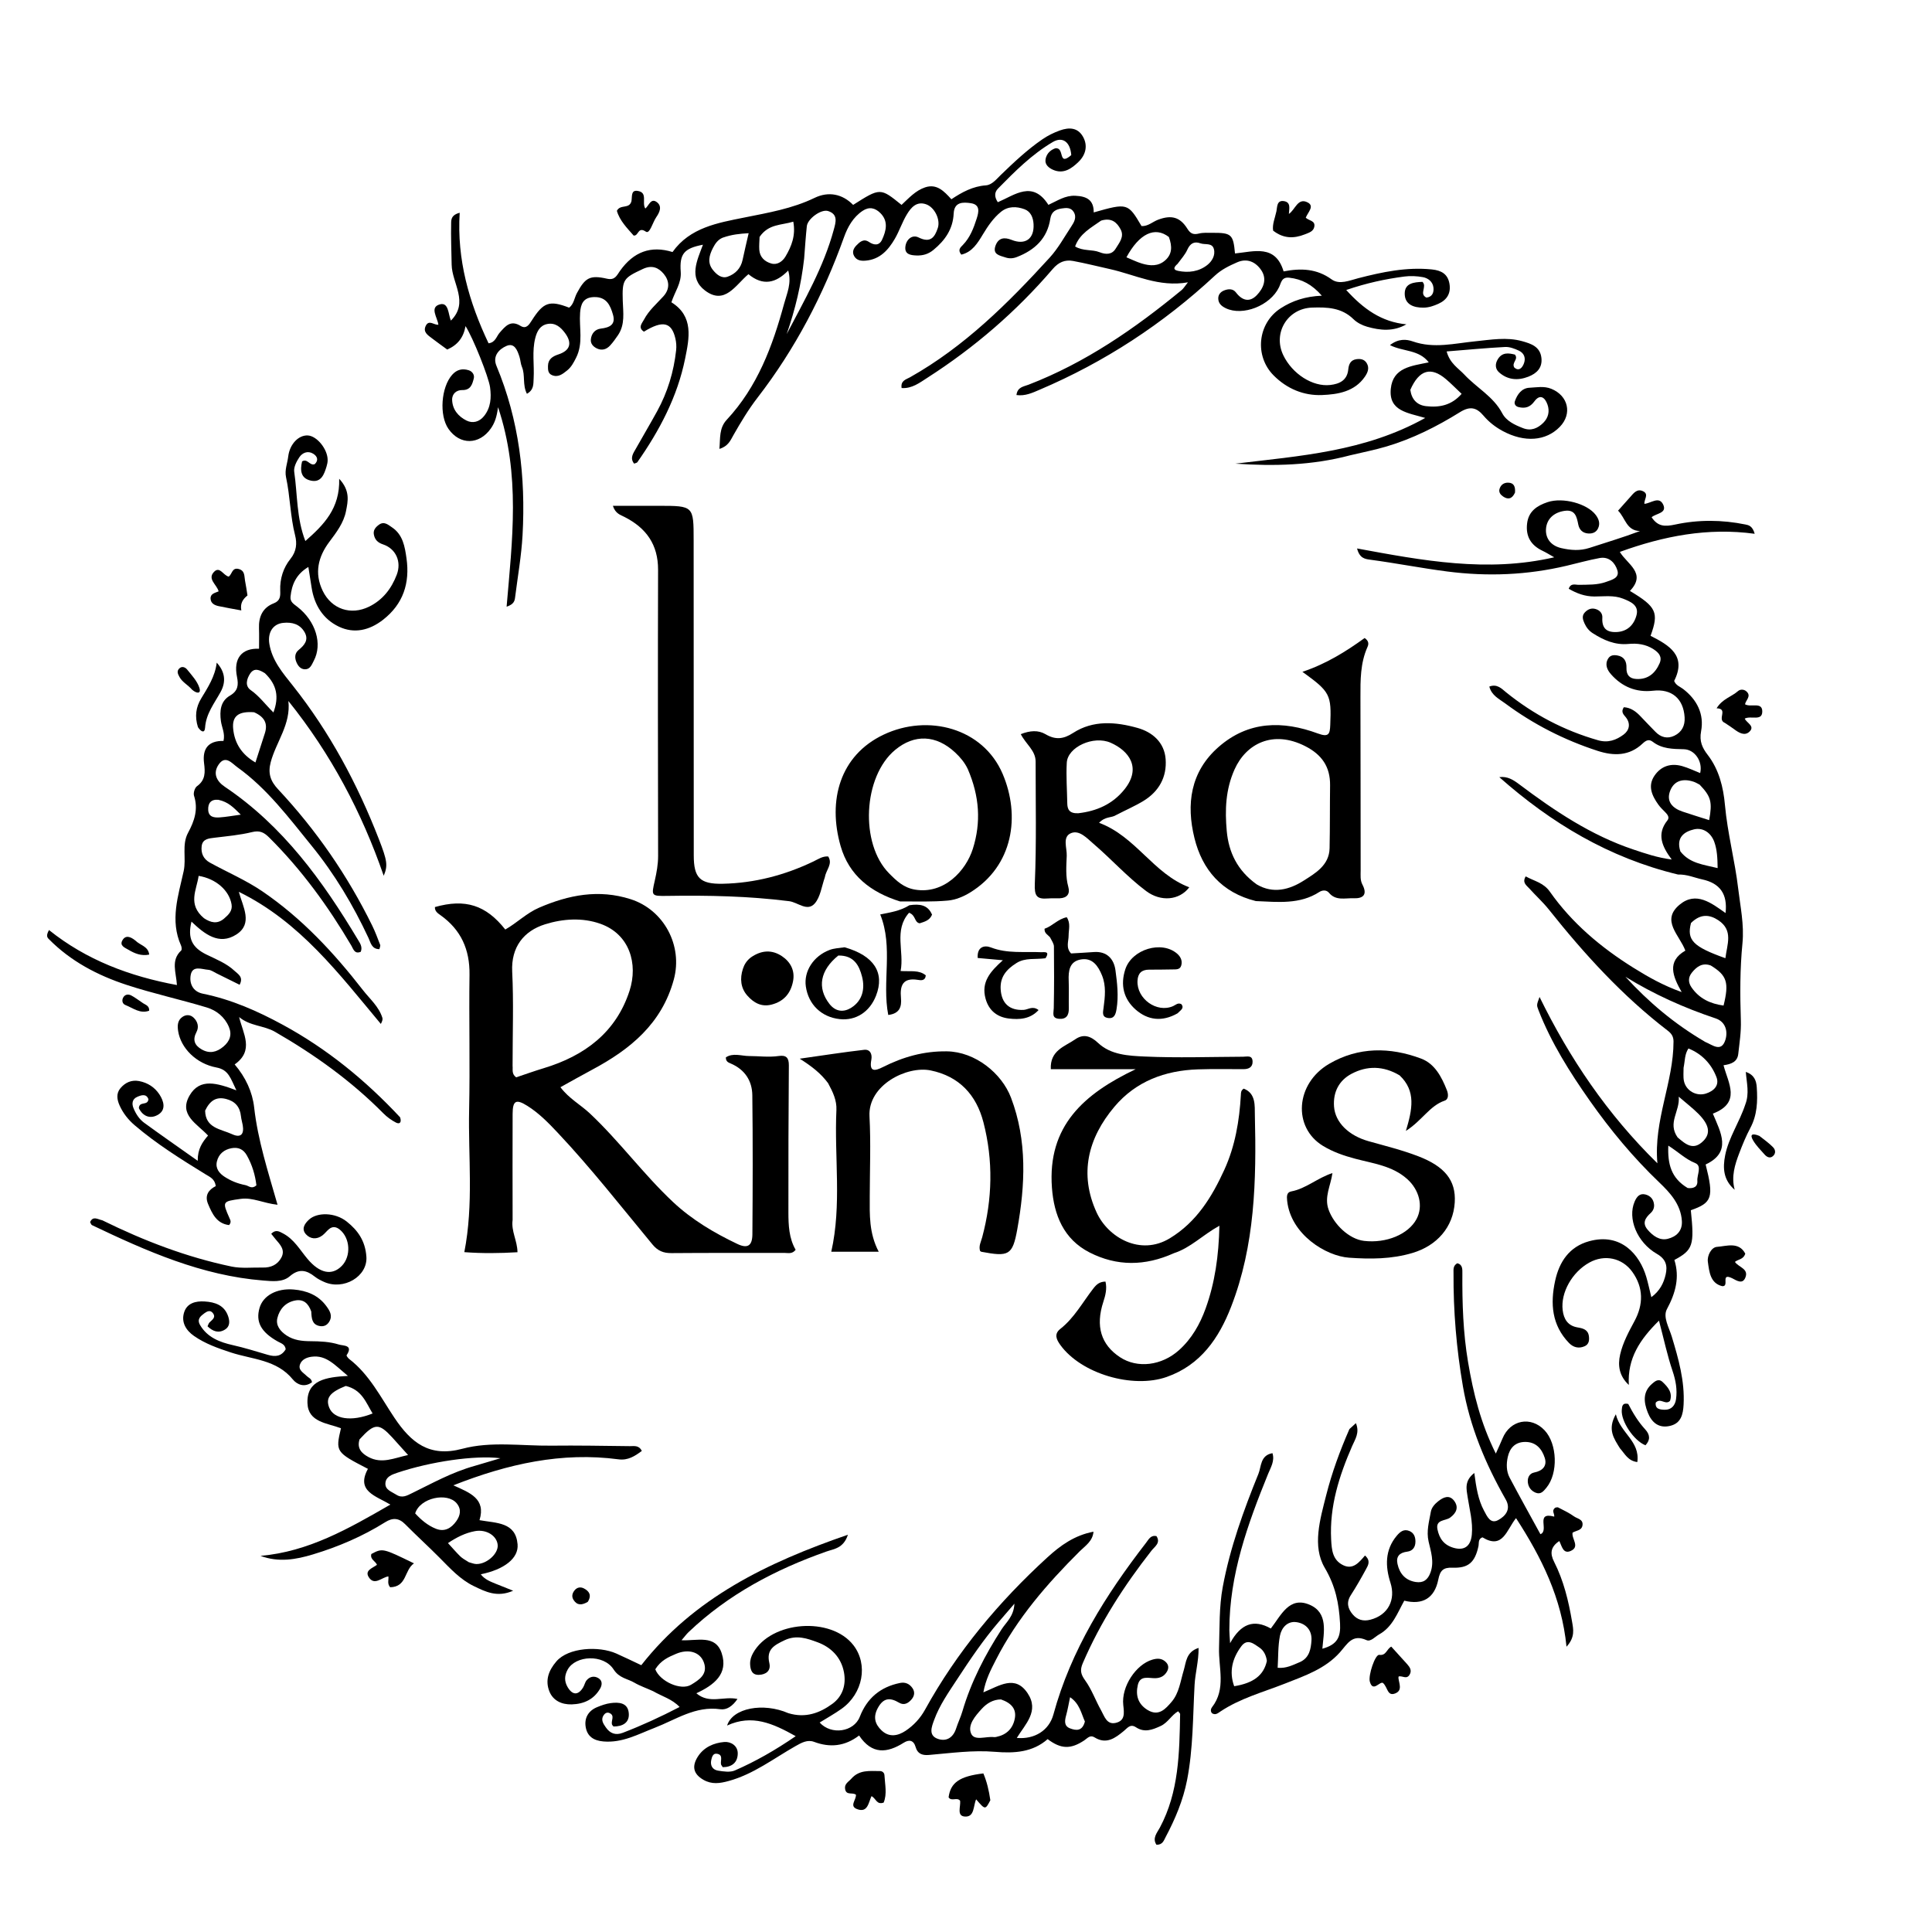 <svg version="1.1" id="Layer_1" xmlns="http://www.w3.org/2000/svg" xmlns:xlink="http://www.w3.org/1999/xlink" x="0px" y="0px"
	 width="100%" viewBox="0 0 736 736" enable-background="new 0 0 736 736" xml:space="preserve">
<path fill="#000000" opacity="1" stroke="none" 
	d="
M408.103,59.083 
	C407.715,54.053 404.784,51.913 401.062,54.103 
	C393.111,58.783 386.613,65.295 380.196,71.835 
	C378.764,73.295 378.806,75.073 380.118,77.035 
	C386.634,74.258 393.37,68.582 399.393,78.043 
	C402.813,76.489 405.748,74.399 409.669,74.578 
	C414.058,74.778 416.7,76.218 416.653,80.922 
	C429.511,77.275 429.695,77.329 434.871,86.124 
	C437.342,86.268 439.111,84.459 441.253,83.67 
	C446.232,81.834 449.535,82.638 452.336,87.142 
	C453.559,89.109 454.705,89.468 456.784,88.959 
	C458.37,88.571 460.094,88.699 461.757,88.691 
	C469.131,88.653 469.815,89.257 470.475,96.558 
	C477.699,95.834 485.873,92.974 488.991,103.392 
	C495.632,102.106 501.618,102.332 507.27,106.422 
	C510.254,108.581 514.086,106.844 517.428,105.985 
	C526.627,103.619 535.822,101.665 545.449,102.64 
	C549.108,103.01 551.522,104.396 552.165,108.03 
	C552.79,111.567 551.356,114.189 548.014,115.704 
	C546.179,116.535 544.335,117.184 542.268,117.201 
	C538.513,117.23 535.186,116.004 535.131,111.954 
	C535.075,107.777 538.726,107.519 541.887,107.374 
	C543.76,109.207 540.511,111.898 543.372,113.365 
	C545.677,113.147 546.294,111.375 546.071,109.504 
	C545.81,107.309 544.045,105.937 542.023,105.573 
	C539.758,105.166 537.347,105.044 535.07,105.338 
	C527.762,106.282 520.577,107.831 512.848,110.476 
	C519.404,117.686 526.26,122.652 535.762,123.556 
	C530.798,126.401 525.778,125.885 520.815,124.468 
	C518.946,123.935 516.983,122.942 515.614,121.598 
	C511.092,117.157 505.55,116.979 499.808,117.178 
	C490.463,117.501 484.801,126.892 488.885,135.347 
	C492.319,142.456 500.048,147.414 506.729,146.664 
	C510.295,146.264 513.211,144.894 513.622,140.76 
	C513.822,138.753 514.496,137.165 516.717,136.838 
	C518.276,136.608 519.76,136.852 520.657,138.346 
	C521.777,140.209 521.011,141.963 519.97,143.484 
	C516.033,149.238 509.629,150.25 503.618,150.493 
	C496.687,150.773 490.276,148.13 485.181,143.006 
	C477.814,135.597 479.075,123.168 487.815,117.483 
	C492.332,114.546 497.315,112.912 503.556,112.642 
	C499.8,108.348 495.953,106.331 491.149,105.792 
	C488.198,105.461 488.079,107.709 487.262,109.41 
	C483.868,116.468 473.425,120.527 466.972,117.422 
	C465.289,116.612 464.145,115.563 464.099,113.751 
	C464.064,112.357 464.854,111.259 466.249,110.68 
	C467.953,109.973 469.718,109.935 470.835,111.407 
	C473.24,114.576 476.072,115.267 478.797,112.429 
	C481.267,109.856 482.805,106.392 480.49,102.944 
	C478.376,99.794 475.126,98.267 471.359,99.903 
	C468.334,101.216 465.34,102.653 462.832,104.987 
	C443.068,123.378 420.796,137.955 395.941,148.516 
	C393.312,149.633 390.557,150.955 387.222,150.495 
	C387.593,147.423 389.919,147.29 391.848,146.545 
	C413.534,138.177 432.354,125.154 450.154,110.497 
	C450.878,109.9 451.369,109.02 452.543,107.555 
	C441.466,109.512 432.437,104.65 422.878,102.523 
	C418.195,101.48 413.539,100.298 408.826,99.42 
	C405.705,98.838 403.276,99.864 401.012,102.507 
	C387.172,118.662 371.187,132.433 353.29,143.907 
	C350.439,145.735 347.415,148.118 343.47,147.824 
	C343.018,144.965 345.26,144.521 346.655,143.736 
	C367.407,132.049 384.004,115.54 399.866,98.156 
	C403.149,94.558 405.45,90.291 408.108,86.273 
	C409.168,84.671 410.309,82.776 409.001,80.7 
	C407.914,78.973 406.124,79.169 404.495,79.411 
	C402.255,79.743 400.535,80.572 400.116,83.328 
	C398.977,90.821 394.222,95.265 387.369,97.919 
	C385.821,98.518 384.438,98.542 383.026,98.067 
	C380.902,97.351 377.992,97.004 379.255,93.561 
	C380.354,90.567 382.611,90.278 385.362,91.38 
	C390.609,93.483 394.05,90.969 393.735,85.361 
	C393.593,82.844 392.627,80.563 390.291,79.707 
	C387.278,78.602 384.048,78.466 381.294,80.719 
	C378.418,83.072 376.371,86.078 374.458,89.246 
	C372.451,92.569 370.397,96.026 366.214,97.006 
	C364.708,95.181 365.919,94.23 366.804,93.318 
	C369.565,90.475 370.91,86.898 372.078,83.247 
	C372.871,80.767 373.497,77.953 369.846,77.406 
	C366.879,76.96 363.518,76.862 363.306,81.348 
	C363.026,87.267 360.016,91.577 355.584,95.216 
	C353.632,96.82 351.572,97.403 349.14,97.323 
	C346.755,97.244 344.5,96.842 344.923,93.821 
	C345.299,91.131 347.55,89.275 349.927,90.456 
	C354.421,92.689 356.067,90.456 357.258,86.868 
	C358.328,83.647 356.035,78.94 352.778,77.816 
	C349.172,76.571 347.076,79.057 345.525,81.595 
	C343.711,84.564 342.631,87.975 340.878,90.988 
	C338.395,95.255 335.185,98.829 329.799,99.291 
	C328.121,99.435 326.409,99.298 325.407,97.581 
	C324.478,95.991 325.208,94.562 326.244,93.497 
	C327.489,92.217 328.967,90.783 331.015,92.16 
	C333.018,93.508 334.965,93.622 336.037,91.291 
	C337.599,87.891 338.501,84.263 335.365,81.154 
	C333.421,79.227 331.165,78.612 328.61,80.325 
	C324.949,82.779 322.916,86.486 321.527,90.362 
	C313.629,112.413 302.929,132.923 288.591,151.483 
	C285.119,155.978 282.221,160.821 279.415,165.74 
	C278.304,167.689 277.459,169.986 274.061,171.005 
	C274.424,166.848 273.908,163.073 276.867,159.896 
	C288.553,147.347 294.32,131.857 298.709,115.704 
	C299.781,111.758 301.658,107.886 300.269,103.06 
	C295.633,107.834 290.667,109.067 285.123,104.451 
	C280.24,108.51 276.134,116.409 268.57,110.665 
	C262.225,105.848 265.565,99.207 267.79,93.225 
	C260.649,94.608 258.812,96.624 259.326,103.546 
	C259.647,107.866 257.08,111.085 255.774,115.159 
	C264.378,120.5 262.56,128.864 261.007,136.574 
	C258.081,151.106 251.247,164.028 242.78,176.103 
	C242.624,176.324 242.207,176.362 241.579,176.625 
	C239.865,174.508 241.232,172.7 242.226,170.933 
	C244.914,166.151 247.72,161.435 250.358,156.626 
	C254.326,149.393 256.672,141.621 257.575,133.432 
	C257.736,131.972 257.631,130.413 257.3,128.98 
	C255.844,122.679 252.461,121.945 245.309,126.348 
	C242.898,124.798 244.581,123.182 245.351,121.715 
	C247.159,118.272 250.123,115.743 252.69,112.921 
	C255.349,109.996 254.953,106.865 252.847,104.333 
	C250.988,102.097 248.496,100.784 244.925,102.453 
	C237.499,105.923 236.989,106.458 237.242,114.563 
	C237.381,118.997 238.183,123.624 235.428,127.681 
	C234.501,129.046 233.536,130.407 232.422,131.618 
	C231.076,133.081 229.343,133.656 227.439,132.763 
	C226.008,132.093 224.911,130.939 225.087,129.268 
	C225.319,127.065 226.673,125.447 228.868,125.184 
	C232.143,124.792 234.615,123.759 233.534,119.929 
	C232.52,116.337 231.048,112.996 226.211,113.175 
	C222.16,113.326 221.235,115.867 220.992,119.125 
	C220.563,124.859 222.29,130.732 219.44,136.339 
	C218.511,138.168 217.621,139.87 216.047,141.125 
	C214.355,142.475 212.593,143.946 210.195,142.869 
	C208.727,142.21 208.736,140.774 208.756,139.424 
	C208.794,136.781 210.555,135.728 212.767,135.001 
	C217.185,133.548 218.073,130.693 215.259,126.887 
	C213.617,124.666 211.586,122.863 208.558,123.418 
	C205.708,123.94 204.575,126.218 203.923,128.74 
	C202.608,133.827 203.594,139.02 203.29,144.156 
	C203.167,146.238 203.472,148.476 200.731,150.018 
	C198.967,146.59 200.161,142.914 198.829,139.774 
	C198.319,138.573 198.296,137.173 197.893,135.915 
	C197.111,133.477 195.994,130.46 192.933,131.788 
	C190.146,132.996 187.549,135.601 189.127,139.376 
	C197.767,160.052 200.286,181.693 199.07,203.839 
	C198.635,211.764 197.224,219.637 196.233,227.531 
	C196.067,228.851 195.829,230.192 192.995,231.116 
	C195.132,205.868 198.368,180.914 189.733,155.119 
	C189.233,158.978 188.411,161.211 186.971,163.255 
	C182.564,169.509 175.217,169.626 170.859,163.407 
	C167.246,158.25 168.038,147.515 172.251,142.778 
	C174.048,140.757 176.14,140.296 178.548,141.043 
	C179.975,141.486 180.836,142.843 180.49,144.171 
	C179.921,146.351 179.353,148.656 176.079,148.598 
	C173.949,148.561 172.157,149.971 172.243,152.38 
	C172.375,156.059 174.63,158.668 177.696,160.201 
	C180.083,161.394 182.625,160.737 184.412,158.488 
	C186.993,155.241 187.215,151.457 186.695,147.56 
	C186.17,143.623 180.205,128.698 177.345,124.228 
	C176.604,128.493 174.42,131.385 170.375,133.163 
	C168.537,131.815 166.527,130.393 164.577,128.894 
	C163.006,127.687 160.992,126.498 162.222,124.066 
	C163.431,121.676 165.401,123.911 167.005,123.703 
	C166.64,120.9 163.544,117.046 167.581,115.95 
	C170.955,115.034 170.732,119.709 171.761,122.131 
	C178.78,115.181 172.177,107.916 172.058,100.836 
	C171.969,95.525 171.742,90.202 171.867,84.883 
	C171.9,83.458 172.058,81.838 175.121,81.047 
	C174.004,98.841 178.681,115.125 186.12,130.78 
	C188.756,130.46 189.116,128.13 190.36,126.726 
	C192.512,124.298 194.47,121.771 198.292,124.144 
	C200.445,125.481 201.53,123.743 202.578,122.095 
	C207.034,115.089 209.32,114.315 216.819,117.206 
	C218.636,115.843 218.779,113.503 219.774,111.658 
	C222.921,105.817 224.689,104.688 231.22,106.168 
	C234.276,106.859 234.931,104.964 236.163,103.227 
	C241.377,95.873 247.967,93.46 256.198,96.011 
	C262.834,86.682 273.344,84.921 283.608,82.858 
	C292.708,81.03 301.826,79.482 310.308,75.384 
	C315.703,72.778 320.983,73.94 325.006,78.056 
	C335.349,71.493 335.349,71.493 343.446,78.055 
	C346.171,75.525 348.756,72.594 352.439,71.37 
	C356.875,69.896 359.619,72.816 362.432,75.908 
	C366.477,73.214 370.591,70.967 375.571,70.611 
	C377.897,70.445 379.529,68.314 381.206,66.695 
	C386.238,61.837 391.31,57.033 397.11,53.061 
	C399.194,51.634 401.385,50.553 403.759,49.697 
	C407.301,48.419 410.562,48.593 412.533,52.014 
	C414.492,55.414 413.642,58.951 410.909,61.62 
	C408.262,64.207 405.143,66.469 401.114,64.666 
	C399.658,64.015 398.037,62.791 398.281,60.887 
	C398.644,58.058 400.831,56.882 402.071,56.486 
	C405.737,56.079 402.881,63.579 408.103,59.083 
M306.342,98.477 
	C305.24,108.325 302.944,117.899 299.688,127.284 
	C306.465,114.33 313.805,101.672 317.643,87.45 
	C318.381,84.716 319.367,81.652 315.478,80.401 
	C312.85,79.556 307.663,83.323 307.361,86.173 
	C306.959,89.966 306.701,93.774 306.342,98.477 
M275.274,90.56 
	C273.462,91.315 272.428,92.842 271.59,94.477 
	C270.164,97.26 269.379,100.132 271.623,102.889 
	C273.039,104.629 274.914,106.202 277.185,105.409 
	C280.092,104.394 282.206,102.261 282.891,99.011 
	C283.593,95.679 284.396,92.369 285.203,88.837 
	C281.794,89.044 278.842,89.304 275.274,90.56 
M419.478,84.035 
	C415.669,86.754 411.335,88.965 409.566,93.893 
	C412.633,95.744 415.993,94.93 418.879,96.077 
	C421.288,97.034 423.616,97.049 425.035,94.693 
	C426.344,92.517 428.406,90.212 426.912,87.397 
	C425.538,84.81 423.543,82.821 419.478,84.035 
M289.364,90.255 
	C289.317,91.894 289.138,93.543 289.254,95.171 
	C289.458,98.013 291.383,99.703 293.858,100.394 
	C296.203,101.048 298.189,99.503 299.265,97.671 
	C301.509,93.848 303.194,89.752 302.205,84.443 
	C297.668,85.849 292.788,85.233 289.364,90.255 
M445.29,90.289 
	C439.958,86.148 434.009,88.984 429.118,98.018 
	C431.07,98.821 432.972,99.782 434.981,100.388 
	C438.105,101.33 441.264,101.534 443.933,99.136 
	C446.491,96.837 446.64,93.971 445.29,90.289 
M448.581,100.536 
	C447.419,101.534 446.526,102.729 448.802,103.193 
	C452.766,104.002 456.707,103.48 459.918,100.955 
	C461.689,99.563 463.094,97.272 462.425,94.839 
	C461.749,92.38 459.074,93.333 457.322,92.698 
	C454.854,91.803 453.358,92.792 452.287,95.177 
	C451.494,96.941 450.13,98.449 448.581,100.536 
z"/>
<path fill="#000000" opacity="1" stroke="none" 
	d="
M639.239,333.15 
	C612.915,326.808 590.893,313.515 571.158,296.057 
	C574.291,295.641 576.558,297.133 578.742,298.776 
	C592.213,308.902 606.142,318.244 622.297,323.641 
	C626.826,325.154 631.364,326.731 636.845,327.438 
	C633.197,322.549 630.99,317.786 635.203,312.529 
	C636.091,311.42 635.292,310.351 634.422,309.459 
	C633.493,308.506 632.502,307.584 631.737,306.507 
	C629.329,303.112 627.604,299.433 630.277,295.501 
	C632.785,291.812 636.542,290.635 640.826,291.848 
	C643.169,292.512 645.392,293.602 647.685,294.505 
	C648.739,290.147 645.67,285.516 641.459,285.421 
	C637.251,285.325 633.16,285.316 629.612,282.583 
	C628.164,281.468 627.046,282.035 625.74,283.267 
	C620.718,288.004 614.86,288.067 608.634,286.047 
	C595.891,281.912 584.112,275.908 573.363,267.931 
	C571.102,266.254 568.242,264.958 567.362,261.553 
	C570.339,260.385 572.132,262.426 573.716,263.708 
	C584.189,272.178 595.809,278.288 608.775,282.001 
	C612.64,283.108 615.759,281.893 618.521,279.84 
	C620.621,278.279 621.35,275.749 619.345,273.229 
	C618.558,272.24 617.362,271.273 618.601,269.417 
	C621.239,269.566 623.255,271.041 625.073,272.999 
	C626.885,274.953 628.768,276.841 630.618,278.76 
	C632.703,280.922 635.214,281.567 637.894,280.254 
	C640.688,278.884 641.952,276.45 641.761,273.282 
	C641.329,266.112 636.803,262.323 629.725,263.134 
	C623.301,263.869 617.91,261.635 613.704,256.849 
	C612.327,255.283 611.242,253.174 612.62,250.903 
	C613.435,249.559 614.734,249.454 616.141,249.696 
	C618.816,250.156 619.677,252.036 619.606,254.406 
	C619.524,257.103 620.761,258.519 623.356,258.661 
	C627.774,258.901 630.566,256.511 632.23,252.684 
	C633.309,250.205 631.924,248.627 629.913,247.323 
	C626.959,245.408 623.704,244.995 620.331,245.314 
	C615.229,245.797 610.909,243.864 606.768,241.224 
	C605.307,240.293 604.311,239.024 603.611,237.463 
	C602.968,236.029 602.508,234.608 603.758,233.287 
	C604.854,232.129 606.202,231.528 607.818,231.996 
	C609.438,232.466 610.508,233.663 610.415,235.274 
	C610.194,239.097 611.804,240.893 615.637,240.788 
	C619.973,240.669 622.519,237.973 623.453,234.28 
	C624.401,230.527 621.1,229.162 618.271,228.047 
	C614.76,226.663 611.02,227.247 607.387,227.236 
	C603.763,227.225 600.654,226.06 597.611,224.291 
	C598.395,221.989 600.165,222.823 601.474,222.793 
	C604.972,222.714 608.493,222.9 611.85,221.675 
	C613.995,220.892 617.053,220.212 616.143,217.259 
	C615.271,214.425 612.981,211.922 609.387,212.584 
	C605.154,213.363 600.995,214.538 596.801,215.527 
	C581.794,219.068 566.794,219.697 551.378,217.717 
	C541.497,216.448 531.75,214.518 521.896,213.209 
	C519.92,212.946 517.936,212.636 516.973,208.937 
	C541.995,213.552 566.545,218.196 592.087,212.303 
	C590.313,211.31 589.034,210.495 587.673,209.85 
	C583.239,207.751 581.165,204.385 581.75,199.425 
	C582.306,194.719 585.582,192.623 589.545,191.294 
	C595.422,189.323 604.69,191.887 607.901,196.169 
	C609.093,197.759 609.659,199.433 608.788,201.279 
	C608.076,202.789 606.693,203.341 605.051,203.234 
	C602.911,203.094 601.651,201.81 601.257,199.857 
	C600.664,196.927 600.116,194.065 596.128,194.6 
	C591.978,195.157 589.119,197.709 588.939,201.714 
	C588.784,205.166 590.876,207.904 594.753,208.796 
	C598.397,209.634 601.916,209.903 605.556,208.711 
	C611.846,206.651 618.197,204.78 624.753,202.306 
	C619.523,202.149 619.214,197.309 616.405,194.534 
	C617.94,192.812 619.451,191.115 620.963,189.42 
	C622.294,187.927 623.6,186.023 625.936,187.141 
	C628.302,188.274 626.235,190.325 626.445,191.942 
	C628.968,191.719 632.038,188.872 633.607,192.255 
	C635.135,195.55 630.881,195.545 629.184,197.046 
	C631.575,200.631 634.202,200.679 638.212,199.816 
	C647.002,197.925 656.047,197.99 664.947,199.811 
	C666.096,200.046 667.607,200.308 668.453,203.346 
	C650.548,200.912 633.778,204.202 617.082,210.249 
	C619.77,214.867 627.45,218.344 620.92,225.116 
	C631.02,231.158 632.038,233.334 628.786,242.216 
	C635.829,245.788 642.663,249.749 637.772,259.41 
	C638.464,261.146 640.035,261.586 641.178,262.464 
	C646.521,266.567 649.26,272.083 648.035,278.577 
	C647.307,282.435 648.51,284.916 650.552,287.57 
	C654.879,293.193 656.516,299.908 657.122,306.652 
	C658.092,317.43 660.924,327.892 662.167,338.493 
	C662.96,345.262 664.495,352.202 663.793,359.356 
	C662.838,369.076 662.852,378.94 663.183,388.717 
	C663.332,393.102 662.663,397.266 662.192,401.514 
	C661.857,404.541 659.492,405.4 656.582,405.807 
	C658.349,412.64 663.434,420.052 652.514,424.238 
	C655.49,431.367 659.877,438.874 649.768,443.613 
	C652.948,456.155 652.254,458.21 644.123,461.037 
	C645.518,474.387 644.954,476.181 637.86,479.987 
	C639.93,486.575 638.336,492.562 635.024,498.702 
	C633.398,501.717 635.825,505.722 636.871,509.189 
	C639.42,517.638 641.847,526.085 641.369,535.085 
	C641.168,538.879 640.382,542.192 636.251,543.183 
	C631.96,544.213 629.236,541.968 627.72,538.108 
	C626.168,534.16 625.753,530.24 629.368,527.145 
	C630.339,526.315 631.776,524.979 633.345,526.454 
	C635.461,528.444 637.25,530.591 636.193,533.669 
	C634.442,535.392 632.587,532.351 630.763,534.32 
	C630.406,536.841 632.514,537.015 634.192,537.052 
	C636.752,537.108 638.165,535.349 638.492,533.007 
	C639.004,529.343 638.378,525.856 637.162,522.266 
	C635.164,516.364 633.87,510.223 631.995,503.101 
	C624.719,510.269 619.932,517.458 620.505,527.607 
	C616.868,524.212 616.22,520.242 617.205,515.974 
	C618.257,511.414 620.477,507.345 622.695,503.217 
	C626.05,496.972 626.169,490.514 621.794,484.465 
	C617.98,479.193 611.248,477.764 605.458,480.979 
	C598.894,484.624 594.509,492.413 595.3,499.076 
	C595.711,502.534 597.265,505.053 600.98,505.685 
	C603.018,506.032 604.953,506.473 605.297,509.025 
	C605.515,510.641 605.276,512.138 603.674,512.849 
	C601.47,513.827 599.38,513.332 597.721,511.617 
	C591.147,504.819 590.546,496.619 592.427,487.948 
	C594.014,480.635 597.865,474.923 605.368,472.851 
	C617.588,469.478 624.682,478.01 627.171,486.488 
	C627.861,488.84 628.364,491.247 629.086,494.165 
	C632.378,491.71 633.804,488.75 634.536,485.536 
	C635.277,482.287 634.738,479.706 631.214,477.675 
	C623.548,473.259 619.981,464.14 622.701,457.786 
	C623.502,455.915 624.623,454.495 626.801,455.034 
	C628.689,455.501 629.941,456.849 630.12,458.93 
	C630.228,460.187 629.698,461.31 628.848,462.081 
	C626.771,463.965 625.505,465.927 627.675,468.472 
	C629.667,470.807 632.258,472.695 635.328,471.937 
	C638.52,471.149 640.968,469.017 640.715,465.113 
	C640.302,458.758 636.166,454.332 632.056,450.401 
	C622.165,440.942 613.49,430.484 605.667,419.363 
	C598.036,408.515 590.935,397.271 586.084,384.804 
	C585.333,382.873 585.367,382.859 586.487,379.794 
	C597.929,403.122 612.223,424.383 631.391,443.159 
	C629.901,426.775 637.53,412.33 637.531,396.768 
	C637.531,394.815 636.709,393.691 635.32,392.625 
	C618.047,379.378 603.525,363.438 590.028,346.476 
	C587.755,343.62 584.996,341.156 582.556,338.427 
	C581.532,337.282 579.783,336.262 581.221,333.863 
	C584.392,335.628 588.009,336.256 590.398,339.652 
	C598.842,351.654 609.843,360.913 622.227,368.651 
	C627.855,372.167 633.588,375.426 640.639,377.938 
	C637.248,371.96 634.88,366.26 642.038,362.142 
	C639.852,356.216 632.587,350.688 639.852,344.637 
	C646.123,339.414 651.975,344.017 657.351,347.829 
	C658.181,340.578 655.234,336.468 648.419,334.997 
	C645.504,334.367 642.733,333.061 639.239,333.15 
M649.621,396.931 
	C652.353,398.033 655.718,401.046 657.283,396.172 
	C658.282,393.062 657.48,389.265 653.583,387.963 
	C641.544,383.94 630.05,378.786 619.2,372.093 
	C627.992,381.693 637.77,390.012 649.621,396.931 
M647.474,298.91 
	C646.733,298.542 646.023,298.083 645.247,297.821 
	C641.243,296.466 637.71,297.297 636.205,301.374 
	C634.721,305.394 637.187,307.901 640.926,309.164 
	C644.288,310.3 647.683,311.336 651.108,312.43 
	C652.359,305.557 651.851,303.46 647.474,298.91 
M644.185,351.627 
	C642.519,358.121 644.936,360.631 657.297,365.03 
	C657.887,359.859 660.444,354.455 654.625,350.587 
	C651.303,348.379 647.846,347.996 644.185,351.627 
M651.715,367.801 
	C648.495,366.636 646.323,368.262 644.474,370.591 
	C643.064,372.367 643.133,374.316 644.363,376.112 
	C647.323,380.433 651.568,382.388 656.594,383.068 
	C658.755,374.326 657.927,371.593 651.715,367.801 
M639.088,433.291 
	C642.071,435.834 645.047,438.513 648.896,434.636 
	C651.705,431.806 651.209,428.556 647.066,424.366 
	C644.926,422.2 642.476,420.342 639.517,417.783 
	C640.037,423.392 635.149,427.671 639.088,433.291 
M641.36,406.784 
	C641.385,408.437 641.172,410.136 641.483,411.733 
	C642.209,415.46 646.187,417.783 649.902,416.588 
	C652.855,415.639 655.128,413.51 653.866,410.273 
	C651.921,405.281 648.391,401.513 643.219,399.413 
	C641.734,401.676 641.945,403.911 641.36,406.784 
M640.148,324.347 
	C643.698,328.926 648.91,329.361 654.338,330.703 
	C654.287,326.805 654.123,323.68 653.07,320.742 
	C651.805,317.212 648.721,315.159 645.361,315.944 
	C641.93,316.747 638.349,318.795 640.148,324.347 
M642.92,452.579 
	C645.025,452.827 646.792,452.234 646.61,449.837 
	C646.435,447.521 648.495,444.158 645.776,443.068 
	C642.092,441.593 639.375,438.847 635.546,436.427 
	C635.259,443.392 636.582,448.783 642.92,452.579 
z"/>
<path fill="#000000" opacity="1" stroke="none" 
	d="
M195.28,464.746 
	C194.69,469.092 197.068,472.571 197.14,477.042 
	C190.281,477.439 183.776,477.528 176.885,477.009 
	C180.484,458.628 178.329,440.668 178.715,422.785 
	C179.086,405.637 178.625,388.472 178.861,371.319 
	C178.993,361.736 175.632,354.203 167.805,348.643 
	C166.788,347.92 165.577,347.127 165.685,345.545 
	C177.227,342.278 185.104,344.758 192.489,354.103 
	C196.92,351.593 200.595,347.844 205.364,345.787 
	C216.655,340.914 228.097,338.664 240.245,342.549 
	C252.954,346.614 260.182,360.261 256.697,373.119 
	C252.133,389.956 240.093,399.757 225.611,407.495 
	C221.686,409.592 217.815,411.79 213.502,414.171 
	C216.719,418.481 221.171,420.837 224.705,424.158 
	C235.989,434.763 245.134,447.361 256.414,457.932 
	C263.602,464.667 272.048,469.677 280.91,473.893 
	C284.795,475.742 286.593,474.59 286.626,470.189 
	C286.756,452.535 286.812,434.879 286.598,417.226 
	C286.531,411.699 283.713,407.433 278.4,405.155 
	C277.506,404.772 276.492,404.451 276.518,402.809 
	C279.218,400.988 282.478,402.286 285.296,402.296 
	C289.08,402.309 292.88,402.829 296.691,402.282 
	C299.439,401.887 300.541,402.874 300.516,405.852 
	C300.357,424.505 300.333,443.16 300.346,461.814 
	C300.349,466.774 300.564,471.745 303.1,476.104 
	C301.797,477.84 300.18,477.291 298.781,477.295 
	C284.457,477.336 270.132,477.252 255.808,477.374 
	C252.723,477.4 250.593,476.536 248.555,474.076 
	C236.68,459.736 225.209,445.05 212.427,431.477 
	C208.88,427.71 205.281,424.019 200.86,421.256 
	C196.599,418.592 195.309,419.24 195.285,424.303 
	C195.219,437.628 195.271,450.953 195.28,464.746 
M195.269,406.036 
	C195.439,407.455 194.807,409.08 196.633,410.418 
	C200,409.294 203.545,408.013 207.147,406.925 
	C222.689,402.231 234.697,393.299 239.824,377.45 
	C243.155,367.153 239.846,355.858 228.715,351.915 
	C221.899,349.5 214.533,349.96 207.629,352.117 
	C199.598,354.625 194.656,360.742 195.123,370.16 
	C195.7,381.794 195.266,393.478 195.269,406.036 
z"/>
<path fill="#000000" opacity="1" stroke="none" 
	d="
M152.417,425.638 
	C153.096,427.632 152.217,428.356 150.846,427.649 
	C149.103,426.75 147.431,425.536 146.05,424.14 
	C133.802,411.759 119.821,401.753 104.765,393.069 
	C100.486,390.601 95.251,390.944 91.103,387.447 
	C92.573,393.781 96.957,400.169 89.398,405.495 
	C93.592,410.399 96.164,416.018 96.818,421.854 
	C98.221,434.357 102.087,446.247 105.73,458.956 
	C100.296,458.367 96.24,456.095 91.752,456.71 
	C84.668,457.679 84.618,457.701 87.442,464.099 
	C87.773,464.85 88.22,465.604 87.271,466.699 
	C82.583,466.143 80.844,462.435 79.252,458.625 
	C77.895,455.378 79.491,453.203 82.195,451.846 
	C81.841,449.092 79.942,448.368 78.264,447.335 
	C68.931,441.591 59.631,435.787 51.273,428.639 
	C48.852,426.568 46.879,424.071 45.568,421.15 
	C44.579,418.945 44.169,416.579 45.886,414.542 
	C47.712,412.377 50.131,411.286 53.01,411.842 
	C56.255,412.47 58.927,414.174 60.737,416.932 
	C62.404,419.473 63.287,422.669 60.415,424.522 
	C57.404,426.465 54.426,425.347 52.9,422.149 
	C53.043,419.354 56.297,421.376 56.544,418.742 
	C55.754,416.547 53.838,417.155 52.225,417.876 
	C50.416,418.685 50.125,420.368 50.843,422.125 
	C51.738,424.317 53.034,426.346 54.926,427.727 
	C61.362,432.424 67.909,436.968 75.318,442.211 
	C75.285,437.606 77.122,435.085 79.257,432.591 
	C75.128,428.127 67.949,424.701 72.219,417.332 
	C76.123,410.594 82.652,412.567 90.055,415.37 
	C87.834,410.822 87.14,407.533 82.444,406.659 
	C74.748,405.226 68.848,399.252 67.858,392.756 
	C67.546,390.711 67.602,388.667 69.54,387.367 
	C70.909,386.45 72.484,386.511 73.704,387.631 
	C75.332,389.126 75.868,391.221 74.867,393.117 
	C73.258,396.164 74.126,398.224 76.834,399.778 
	C79.799,401.479 82.501,400.887 85.083,398.728 
	C87.572,396.646 88.449,394.172 87.192,391.194 
	C85.602,387.425 82.488,384.924 78.797,383.806 
	C68.682,380.744 58.312,378.496 48.279,375.208 
	C37.179,371.569 26.9,366.187 18.56,357.702 
	C17.976,357.109 17.484,356.41 18.669,354.302 
	C32.893,365.715 49.367,371.914 67.401,375.258 
	C67.109,370.413 64.987,365.837 69.018,362.103 
	C69.331,361.813 69.219,360.763 68.972,360.216 
	C64.648,350.609 67.94,341.158 69.966,331.86 
	C71.035,326.958 69.168,321.823 71.657,317.222 
	C74.067,312.768 75.584,308.291 73.913,303.131 
	C73.582,302.109 74.2,300.099 75.053,299.494 
	C78.323,297.176 78.17,294.095 77.74,290.758 
	C77.028,285.22 79.368,282.137 85.148,282.258 
	C85.811,279.352 84.465,277.078 84.153,274.671 
	C83.656,270.844 83.945,267.127 87.609,264.996 
	C90.692,263.202 90.913,260.957 90.282,257.84 
	C88.869,250.861 92.051,246.863 98.681,247.137 
	C98.681,244.556 98.759,241.97 98.664,239.391 
	C98.499,234.954 100.033,231.475 104.32,229.819 
	C106.814,228.856 106.828,227.033 106.751,224.976 
	C106.584,220.463 107.918,216.292 110.675,212.872 
	C112.967,210.028 113.194,206.972 112.42,203.941 
	C110.559,196.652 110.544,189.108 108.966,181.799 
	C108.377,179.074 109.484,176.522 109.799,173.9 
	C110.369,169.151 113.758,165.713 117.247,165.886 
	C120.722,166.059 124.827,171.103 124.82,175.27 
	C124.819,176.089 124.639,176.934 124.397,177.722 
	C123.488,180.682 122.376,183.914 118.491,183.106 
	C114.434,182.262 114.315,179.027 115.079,175.771 
	C117.188,174.534 117.952,177.564 119.911,176.809 
	C121.433,175.332 120.916,173.819 119.3,172.834 
	C117.257,171.587 115.188,172.476 114.032,174.193 
	C112.958,175.79 111.825,177.996 112.082,179.732 
	C113.353,188.349 112.904,197.274 116.325,206.108 
	C123.42,199.877 129.539,193.661 129.214,182.392 
	C133.522,187.001 132.524,191.012 131.819,194.673 
	C130.956,199.151 128.184,202.79 125.463,206.417 
	C121.186,212.119 119.671,218.357 122.952,225.115 
	C126.334,232.081 133.678,234.515 140.616,231.103 
	C145.847,228.53 149.133,224.207 151.14,218.956 
	C153.051,213.954 150.793,209.021 145.932,207.395 
	C143.901,206.716 142.814,205.622 142.43,203.672 
	C142.091,201.951 143.094,200.824 144.352,199.904 
	C146.33,198.456 147.865,199.918 149.318,200.887 
	C153.502,203.68 154.229,208.261 154.858,212.699 
	C156.193,222.107 153.623,230.123 145.882,236.134 
	C140.737,240.129 134.933,241.508 129.083,238.718 
	C123.043,235.837 119.706,230.445 118.694,223.746 
	C118.327,221.318 117.929,218.896 117.469,215.987 
	C112.811,218.771 111.15,222.675 110.675,227.295 
	C110.471,229.284 111.843,230.059 113.232,231.133 
	C120.346,236.636 122.916,245.359 119.532,251.737 
	C118.755,253.201 118.192,254.997 116.166,254.969 
	C114.5,254.946 113.502,253.65 112.912,252.237 
	C112.227,250.595 112.265,248.843 113.726,247.642 
	C115.962,245.803 117.713,243.787 116.04,240.846 
	C114.276,237.743 111.261,236.928 107.863,237.285 
	C103.984,237.692 101.896,240.931 102.615,245.309 
	C103.665,251.7 107.771,256.421 111.562,261.204 
	C125.63,278.956 136.166,298.654 144.34,319.687 
	C147.516,327.86 147.82,329.724 146.175,333.623 
	C137.824,309.445 126.044,287.185 109.863,267.047 
	C110.858,275.894 105.212,282.576 103.137,290.323 
	C101.994,294.592 103.041,297.585 105.915,300.656 
	C120.44,316.179 132.402,333.503 141.782,352.589 
	C142.953,354.972 143.877,357.48 144.835,359.961 
	C144.979,360.333 144.68,360.877 144.537,361.582 
	C141.584,361.601 141.197,359.078 140.399,357.367 
	C134.541,344.804 127.48,332.971 118.737,322.225 
	C110.049,311.546 101.779,300.411 90.414,292.274 
	C88.375,290.814 85.876,287.492 83.306,291.239 
	C81.033,294.553 82.426,297.57 85.659,299.74 
	C107.768,314.586 122.898,335.514 136.318,357.923 
	C137.141,359.297 138.185,360.714 137.43,362.588 
	C135.064,363.577 134.605,361.527 133.853,360.251 
	C125.031,345.28 114.9,331.324 102.532,319.037 
	C100.565,317.083 98.942,316.269 96.011,316.988 
	C91.362,318.129 86.526,318.54 81.752,319.128 
	C79.509,319.404 77.166,319.569 76.829,322.33 
	C76.511,324.943 77.413,327.211 79.932,328.602 
	C86.608,332.29 93.641,335.26 100.004,339.598 
	C115.037,349.847 127.195,362.947 138.26,377.18 
	C140.894,380.568 144.317,383.435 145.663,387.723 
	C145.838,388.281 145.687,388.94 145.083,390.071 
	C129.222,371.094 114.32,351.175 90.974,339.742 
	C92.593,345.585 96.416,351.87 90.063,355.982 
	C83.445,360.266 77.871,355.8 72.945,351.091 
	C71.365,357.487 73.216,360.979 78.64,363.637 
	C82.342,365.451 86.295,366.97 89.365,369.866 
	C90.686,371.113 92.861,372.186 91.281,375.151 
	C88.325,373.688 85.431,372.244 82.526,370.823 
	C81.486,370.315 80.443,369.525 79.361,369.45 
	C76.906,369.279 73.368,367.652 72.66,371.391 
	C72.067,374.526 73.37,377.757 77.288,378.55 
	C88.141,380.748 98.116,385.165 107.778,390.42 
	C124.571,399.553 139.175,411.46 152.417,425.638 
M77.703,349.792 
	C80.242,351.488 82.792,352.163 85.396,349.906 
	C87.047,348.476 88.633,347.001 88.215,344.516 
	C87.326,339.232 82.284,334.736 75.671,333.664 
	C74.904,339.047 71.358,344.485 77.703,349.792 
M96.802,271.338 
	C90.907,270.894 88.341,272.742 88.829,277.662 
	C89.371,283.127 92.064,287.421 97.31,290.466 
	C98.605,286.455 99.775,282.885 100.909,279.305 
	C102.031,275.762 100.925,273.172 96.802,271.338 
M93.647,451.513 
	C94.844,451.826 95.948,453.098 97.681,451.557 
	C97.225,447.679 96.093,443.803 94.039,440.147 
	C92.703,437.768 90.718,436.933 88.179,437.412 
	C85.33,437.949 83.294,439.634 82.622,442.494 
	C82.001,445.138 83.556,447.013 85.591,448.321 
	C87.826,449.757 90.27,450.849 93.647,451.513 
M78.142,423.098 
	C78.265,429.827 84.141,430.095 88.383,432.06 
	C91.736,433.613 93.055,432.102 92.471,428.647 
	C92.278,427.505 91.912,426.384 91.795,425.237 
	C91.429,421.663 89.543,419.494 86.057,418.634 
	C82.377,417.725 79.974,419.264 78.142,423.098 
M100.923,256.466 
	C99,255.286 96.891,254.174 95.288,256.621 
	C93.988,258.605 93.2,261.29 95.525,262.906 
	C98.782,265.169 101.061,268.37 104.166,271.417 
	C106.31,265.603 105.579,260.949 100.923,256.466 
M83.213,304.692 
	C80.382,304.418 79.194,305.955 79.316,308.535 
	C79.447,311.297 81.611,311.528 83.663,311.394 
	C86.067,311.236 88.453,310.788 91.726,310.347 
	C88.972,307.628 86.998,305.507 83.213,304.692 
z"/>
<path fill="#000000" opacity="1" stroke="none" 
	d="
M300.298,652.63 
	C306.855,654.637 312.302,652.571 317.089,649.079 
	C320.965,646.251 322.405,641.888 321.508,637.06 
	C320.432,631.275 316.52,627.478 311.396,625.603 
	C307.552,624.196 303.445,622.686 298.875,624.859 
	C294.858,626.768 291.871,628.373 293.089,633.578 
	C293.769,636.481 291.777,637.964 289.081,638.038 
	C286.487,638.109 285.843,636.188 285.761,633.964 
	C285.703,632.404 286.173,631.003 286.914,629.679 
	C293.758,617.456 316.604,615.718 325.128,626.765 
	C330.783,634.095 328.779,645.131 320.621,650.955 
	C317.95,652.862 315.058,654.458 312.253,656.204 
	C316.663,661.097 325.293,659.811 327.551,653.992 
	C330.305,646.897 335.412,642.64 342.854,641.13 
	C344.906,640.714 346.506,641.484 347.619,643.109 
	C348.553,644.471 348.417,645.966 347.351,647.274 
	C346.079,648.836 344.429,649.781 342.545,648.667 
	C339.052,646.603 336.539,646.723 334.392,650.699 
	C332.523,654.16 333.361,656.852 335.834,659.207 
	C338.702,661.937 342.035,661.325 344.985,659.355 
	C348.047,657.31 350.575,654.601 352.375,651.337 
	C364.547,629.262 380.489,610.217 399.03,593.265 
	C403.994,588.726 409.368,584.869 416.567,583.5 
	C416.268,587.159 413.367,588.931 411.333,590.956 
	C398.894,603.338 387.471,616.481 379.438,632.232 
	C377.531,635.973 375.508,639.749 374.618,644.702 
	C380.717,642.217 386.677,637.878 391.463,645.026 
	C396.013,651.821 390.594,656.796 387.351,662.07 
	C394.116,662.68 399.643,659.211 401.297,653.139 
	C407.987,628.573 421.248,607.569 436.616,587.699 
	C437.586,586.446 438.361,584.705 440.565,585.195 
	C442.25,587.799 439.894,589.151 438.678,590.703 
	C428.285,603.971 419.202,618.012 412.504,633.553 
	C411.341,636.251 411.701,637.813 413.417,640.184 
	C415.919,643.644 417.366,647.848 419.492,651.605 
	C420.728,653.79 421.578,657.12 425.021,656.339 
	C428.644,655.517 428.262,652.663 427.914,649.559 
	C427.12,642.477 432.772,634.096 438.934,632.266 
	C440.857,631.695 442.534,631.671 444.044,633.078 
	C445.162,634.12 445.337,635.388 444.608,636.703 
	C443.643,638.445 442.165,639.262 440.115,639.311 
	C437.626,639.371 434.356,638.092 433.465,641.86 
	C432.554,645.715 433.457,649.112 437.11,651.382 
	C441.437,654.071 444.083,650.935 446.338,648.304 
	C449.187,644.978 449.682,640.479 450.929,636.363 
	C451.866,633.271 451.796,629.314 456.602,627.778 
	C456.66,632.868 455.325,637.314 455.078,641.847 
	C454.421,653.934 454.55,666.107 452.23,678.064 
	C450.728,685.801 447.684,692.984 444.015,699.906 
	C443.371,701.121 442.904,702.822 440.552,702.764 
	C438.869,700.241 440.82,698.17 441.872,696.198 
	C449.122,682.603 449.296,667.777 449.572,652.961 
	C449.577,652.711 449.218,652.455 448.812,651.912 
	C446.277,653.377 444.92,656.248 442.156,657.525 
	C438.978,658.994 436.001,660.14 432.753,658.01 
	C430.6,656.598 429.579,658.216 428.133,659.41 
	C424.891,662.088 421.484,664.675 416.96,661.852 
	C415.245,660.782 414.245,662.214 413.027,663.021 
	C407.873,666.434 404.185,666.353 399.103,662.524 
	C393.389,667.561 386.36,667.978 379.056,667.361 
	C370.6,666.646 362.211,667.855 353.816,668.56 
	C351.189,668.78 349.507,667.986 348.833,665.599 
	C348.028,662.747 346.209,662.681 344.276,663.899 
	C337.936,667.895 332.156,668.468 327.275,661.146 
	C321.836,665.287 316.19,665.835 310.128,663.565 
	C307.611,662.622 305.367,663.873 303.095,665.16 
	C294.74,669.893 287.043,675.897 277.556,678.483 
	C274.267,679.38 271.174,679.875 267.938,678.005 
	C263.987,675.721 263.595,672.768 265.807,669.248 
	C268.103,665.595 271.907,663.956 275.907,663.616 
	C278.353,663.408 281.069,664.981 281.047,667.985 
	C281.02,671.501 278.746,673.196 275.328,673.212 
	C274.986,672.652 274.728,672.4 274.673,672.111 
	C274.398,670.645 275.637,668.461 273.066,668.089 
	C271.63,667.881 271.222,669.284 270.963,670.442 
	C270.474,672.635 271.491,674.201 273.546,674.53 
	C275.649,674.867 278.142,675.246 279.961,674.453 
	C287.814,671.031 295.248,666.792 303.125,661.4 
	C294.408,656.521 286.519,652.966 276.989,657.347 
	C279.099,650.607 290.808,648.505 300.298,652.63 
M380.423,617.916 
	C374.574,624.74 369.563,632.181 364.654,639.68 
	C361.387,644.669 357.904,649.598 355.857,655.245 
	C354.956,657.729 353.517,661.164 357.348,662.45 
	C360.565,663.531 363.124,661.938 364.238,658.468 
	C364.947,656.259 365.98,654.15 366.633,651.926 
	C369.933,640.687 375.25,630.456 381.587,620.648 
	C383.296,618.002 386.205,615.781 386.447,610.926 
	C384.073,613.662 382.469,615.51 380.423,617.916 
M381.324,647.401 
	C378.291,647.423 375.888,648.911 373.97,651.02 
	C371.533,653.701 368.501,657.154 369.968,660.454 
	C371.245,663.327 375.67,661.36 378.674,661.762 
	C378.992,661.805 379.335,661.721 379.657,661.654 
	C383.462,660.858 385.842,658.484 386.579,654.752 
	C387.303,651.087 385.351,648.795 381.324,647.401 
M413.292,655.814 
	C411.887,652.664 411.278,649.008 407.649,646.555 
	C407.086,649.206 406.739,651.324 406.171,653.382 
	C405.598,655.455 405.247,657.532 407.672,658.441 
	C409.892,659.274 412.32,659.62 413.292,655.814 
z"/>
<path fill="#000000" opacity="1" stroke="none" 
	d="
M447.19,477.406 
	C436.185,482.367 425.478,482.429 415.096,477.14 
	C405.178,472.087 401.499,462.839 400.735,452.445 
	C399.006,428.905 412.929,416.702 432.617,407.322 
	C421.161,407.322 410.934,407.322 400.309,407.322 
	C399.937,400.107 405.682,398.669 409.569,395.957 
	C412.631,393.821 415.359,394.509 418.344,397.328 
	C423.175,401.889 429.957,402.208 436.077,402.486 
	C448.531,403.05 461.032,402.618 473.513,402.562 
	C475.135,402.554 477.155,401.843 477.175,404.483 
	C477.191,406.566 475.67,407.287 473.783,407.296 
	C467.953,407.322 462.118,407.177 456.295,407.378 
	C443.814,407.81 432.736,411.903 424.552,421.603 
	C414.454,433.569 411.021,447.246 417.765,461.912 
	C422.159,471.469 434.414,478.536 445.638,471.732 
	C455.839,465.547 461.685,455.986 466.426,445.599 
	C470.535,436.596 472.155,426.946 472.712,417.108 
	C472.758,416.304 472.685,415.432 473.805,414.72 
	C478.512,416.55 477.96,421.322 478.044,424.76 
	C478.649,449.582 478.125,474.426 468.946,497.944 
	C464.356,509.705 457.435,519.997 444.438,524.559 
	C431.507,529.098 411.876,523.371 403.923,512.349 
	C402.427,510.276 401.474,508.179 403.927,506.25 
	C409.275,502.046 412.443,496.072 416.515,490.844 
	C417.762,489.244 418.913,488.262 421.139,488.223 
	C421.77,490.942 421.136,493.438 420.312,495.957 
	C417.286,505.205 419.422,512.239 426.642,517.013 
	C433.287,521.407 442.569,520.266 449.176,514.317 
	C454.015,509.959 457.131,504.442 459.285,498.473 
	C462.823,488.67 464.282,478.478 464.534,466.943 
	C458.016,470.549 453.601,475.341 447.19,477.406 
z"/>
<path fill="#000000" opacity="1" stroke="none" 
	d="
M514.062,544.415 
	C514.904,543.625 515.489,543.097 516.532,542.155 
	C518.046,545.78 516.243,548.275 515.118,550.854 
	C510.165,562.209 506.447,573.805 507.103,586.463 
	C507.312,590.493 507.644,594.274 511.648,596.248 
	C515.438,598.118 517.778,595.182 520.002,592.571 
	C522.274,594.599 521.19,596.309 520.376,597.807 
	C518.551,601.165 516.653,604.494 514.583,607.706 
	C512.824,610.436 513.449,612.805 515.309,615.006 
	C517.055,617.072 519.302,617.738 522.03,617.036 
	C528.87,615.275 531.757,609.38 529.693,602.942 
	C527.724,596.796 527.505,590.483 532.131,585.01 
	C533.415,583.491 534.811,582.396 536.854,583.214 
	C538.6,583.913 539.211,585.435 539.215,587.244 
	C539.219,589.386 538.178,590.846 536.087,591.107 
	C533.187,591.469 531.757,592.901 532.375,595.772 
	C533.176,599.489 535.397,602.052 539.308,602.664 
	C542.161,603.11 543.919,601.91 544.955,599.032 
	C546.433,594.926 545.091,591.046 544.23,587.26 
	C543.32,583.265 544.429,579.669 545.074,575.946 
	C545.364,574.279 546.57,572.956 547.886,571.911 
	C549.842,570.357 552.141,569.287 553.975,571.759 
	C555.796,574.213 554.807,576.415 552.413,578.151 
	C550.623,579.449 546.797,578.788 547.614,582.669 
	C548.335,586.095 550.047,588.609 553.831,589.668 
	C557.718,590.757 560.264,589.179 560.695,584.608 
	C561.154,579.729 559.819,575.044 559.098,570.286 
	C558.652,567.347 557.76,564.135 561.641,561.139 
	C562.363,566.622 563.089,571.301 565.348,575.507 
	C566.53,577.707 567.781,580.678 570.732,579.079 
	C573.45,577.607 575.761,575.008 573.608,571.226 
	C565.908,557.698 559.947,543.516 557.291,528.071 
	C554.835,513.791 553.631,499.414 553.723,484.929 
	C553.731,483.664 553.478,482.219 555.137,481.246 
	C557.206,481.705 557.103,483.516 557.093,485.077 
	C557.016,496.404 557.372,507.7 559.262,518.899 
	C561.245,530.65 564.045,542.145 569.837,553.742 
	C570.963,551.21 571.72,549.616 572.388,547.987 
	C575.296,540.893 583.2,539.35 588.41,544.876 
	C593.282,550.044 593.64,561.288 589.098,566.765 
	C588.023,568.061 586.953,569.477 584.945,568.621 
	C583.287,567.913 582.276,566.562 582.05,564.819 
	C581.811,562.975 582.625,561.307 584.453,560.953 
	C587.741,560.319 589.443,558.383 588.473,555.367 
	C587.381,551.972 585.137,549.235 580.909,549.309 
	C577.071,549.376 575.113,551.763 574.389,555.05 
	C573.823,557.618 573.804,560.461 575.084,562.885 
	C578.938,570.179 582.962,577.382 586.828,584.452 
	C590.318,583.138 584.643,575.773 592.084,577.759 
	C592.285,576.679 590.934,575.537 592.436,574.368 
	C592.674,574.341 593.248,574.089 593.599,574.27 
	C595.666,575.337 597.796,576.344 599.672,577.694 
	C600.893,578.574 603.166,578.74 602.86,581.03 
	C602.581,583.115 600.437,583.006 599.076,583.878 
	C598.619,586.227 602.071,589.279 598.275,590.875 
	C595.446,592.064 594.989,588.958 594.02,587.064 
	C590.618,589.325 590.456,591.856 592.026,594.942 
	C595.679,602.124 597.542,609.878 598.877,617.755 
	C599.359,620.603 600.126,623.665 596.766,627.323 
	C594.921,608.687 587.272,593.375 577.534,578.336 
	C573.92,582.803 572.541,590.431 564.739,585.648 
	C562.993,586.295 563.483,587.846 563.214,589.069 
	C561.875,595.164 559.416,597.444 553.345,597.215 
	C549.742,597.08 548.609,598.303 547.906,601.8 
	C546.485,608.865 541.923,611.512 534.96,609.781 
	C532.39,614.381 530.529,619.771 525.423,622.609 
	C523.842,623.488 522.173,625.53 520.585,624.816 
	C515.119,622.361 513.315,626.236 510.445,629.463 
	C504.884,635.715 497.1,638.384 489.489,641.375 
	C481.186,644.638 472.447,646.972 464.905,652.012 
	C463.945,652.653 463.036,653.493 461.741,652.674 
	C461.04,651.938 461.261,650.956 461.707,650.385 
	C467.173,643.389 464.155,635.32 464.397,627.759 
	C464.646,619.986 464.392,612.162 465.815,604.52 
	C468.588,589.628 473.737,575.409 479.415,561.425 
	C480.519,558.706 480.079,554.39 484.752,553.592 
	C485.668,556.578 484.102,558.975 483.072,561.507 
	C475.297,580.621 468.319,599.939 468.32,620.982 
	C468.32,622.104 468.445,623.227 468.609,625.97 
	C472.66,618.562 477.633,616.716 484.122,620.383 
	C488.008,615.403 491.107,608.017 498.866,611.317 
	C506.101,614.393 504.299,621.785 503.755,628.086 
	C509.519,626.496 510.779,623.603 510.493,618.393 
	C510.075,610.806 508.794,604.276 504.659,597.244 
	C499.819,589.014 502.894,578.758 505.237,569.515 
	C507.395,561.003 510.41,552.769 514.062,544.415 
M495.491,633.042 
	C498.821,631.38 499.379,628.163 499.603,625.021 
	C499.882,621.122 497.585,618.519 493.944,617.971 
	C490.45,617.445 488.189,620.115 487.599,623.139 
	C486.828,627.089 486.978,631.219 486.727,635.349 
	C490.027,635.636 492.388,634.357 495.491,633.042 
M482.619,632.731 
	C482.349,630.664 481.479,628.798 479.796,627.658 
	C477.679,626.224 475.189,624.042 472.878,627.154 
	C469.491,631.714 468.134,636.768 470.165,642.37 
	C477.416,641.198 481.418,638.287 482.619,632.731 
z"/>
<path fill="#000000" opacity="1" stroke="none" 
	d="
M118.574,499.618 
	C117.434,496.405 115.52,494.81 112.377,495.438 
	C108.716,496.169 106.482,498.753 105.668,502.11 
	C104.981,504.939 106.758,507.132 109.152,508.734 
	C111.925,510.59 115.048,510.91 118.233,510.933 
	C121.91,510.96 125.599,511.107 129.102,512.207 
	C130.768,512.73 134.709,512.274 132.041,516.269 
	C131.916,516.456 132.562,517.355 133.016,517.704 
	C140.748,523.644 145.02,532.301 150.263,540.114 
	C156.6,549.559 163.535,555.275 176.131,551.912 
	C187.082,548.988 198.675,550.856 209.983,550.726 
	C219.974,550.611 229.969,550.802 239.962,550.915 
	C241.529,550.933 243.374,550.453 244.501,552.737 
	C241.885,554.695 239.224,556.41 235.678,555.94 
	C214.028,553.071 193.554,557.627 172.7,565.838 
	C178.966,568.659 185.188,570.899 182.666,579.112 
	C189.279,580.279 196.45,579.85 197.172,588.294 
	C197.628,593.616 192.125,597.893 183.153,599.733 
	C184.69,601.736 186.824,602.5 188.886,603.354 
	C190.767,604.133 192.667,604.868 195.487,605.993 
	C189.353,608.677 184.911,606.343 180.562,604.258 
	C175.369,601.767 171.535,597.532 167.543,593.507 
	C163.215,589.142 158.66,585.003 154.332,580.638 
	C151.918,578.202 149.547,578.129 146.767,579.872 
	C138.147,585.278 128.839,589.261 119.147,592.177 
	C112.785,594.091 106.165,595.299 99.243,592.711 
	C117.497,591.125 132.744,582.389 148.711,573.175 
	C143.253,569.877 135.481,568.132 140.163,559.564 
	C127.898,553.225 127.784,553.053 129.888,544.092 
	C124.73,542.115 117.365,541.863 117.126,534.512 
	C116.84,525.69 124.201,524.637 132.541,524.154 
	C127.524,520.022 124.333,516.101 118.691,516.854 
	C116.874,517.096 114.969,517.877 114.293,519.758 
	C113.499,521.966 115.607,522.916 116.821,524.173 
	C117.482,524.857 118.616,525.096 118.86,526.556 
	C116.07,528.682 113.186,527.51 111.56,525.511 
	C105.382,517.916 96.123,517.911 87.945,515.225 
	C83.055,513.619 78.183,511.913 73.927,508.948 
	C70.844,506.799 68.951,503.707 70.144,499.934 
	C71.261,496.401 74.548,495.598 77.891,495.793 
	C81.897,496.027 85.517,497.192 86.941,501.525 
	C87.531,503.324 87.625,505.297 85.761,506.468 
	C83.27,508.033 81.096,507.208 79.059,505.258 
	C79.366,504.63 79.483,504.126 79.791,503.809 
	C80.809,502.763 82.44,501.879 81.026,500.142 
	C80.074,498.971 78.854,499.56 77.896,500.267 
	C76.392,501.376 74.915,502.54 76.226,504.785 
	C79.003,509.539 83.821,511.339 88.619,512.412 
	C93.167,513.43 97.576,514.83 102.019,516.124 
	C104.966,516.982 107.202,516.708 108.838,514.011 
	C108.597,512.079 107.06,511.744 105.772,511.02 
	C99.392,507.434 97.338,503.552 98.879,498.236 
	C100.22,493.612 105.35,490.692 111.868,491.24 
	C116.781,491.653 121.253,493.375 124.301,497.542 
	C125.562,499.265 126.823,501.16 125.429,503.493 
	C124.528,505.001 123.155,505.472 121.583,505.116 
	C118.851,504.497 118.704,502.242 118.574,499.618 
M180.965,558.389 
	C183.934,557.51 186.902,556.63 190.651,555.519 
	C180.803,554.29 163.898,556.843 151.38,561.043 
	C149.194,561.776 147.014,562.573 146.825,564.985 
	C146.623,567.55 149.161,568.237 150.956,569.399 
	C153.226,570.867 155.055,569.741 156.996,568.799 
	C164.602,565.108 171.978,560.894 180.965,558.389 
M178.591,595.125 
	C179.552,595.369 180.509,595.809 181.473,595.824 
	C185.433,595.889 189.859,591.883 189.599,588.59 
	C189.321,585.066 185.302,582.472 180.889,583.3 
	C177.32,583.97 174.066,585.564 170.657,587.844 
	C172.298,589.636 173.683,591.246 175.182,592.744 
	C175.986,593.547 176.985,594.155 178.591,595.125 
M158.162,576.531 
	C160.421,579.003 162.963,581.154 166.086,582.39 
	C169.398,583.702 171.935,582.128 173.804,579.523 
	C175.344,577.376 175.899,574.985 173.954,572.665 
	C170.394,568.42 160.016,570.547 158.162,576.531 
M136.978,548.319 
	C135.884,551.717 137.735,553.674 140.426,555.092 
	C145.455,557.745 150.045,555.484 155.454,554.288 
	C153.03,551.592 151.286,549.618 149.505,547.678 
	C144.331,542.039 142.716,542.046 136.978,548.319 
M131.723,527.98 
	C125.68,530.38 123.998,532.561 125.397,536.182 
	C127.113,540.625 133.854,541.717 141.944,538.473 
	C139.391,534.249 137.877,529.462 131.723,527.98 
z"/>
<path fill="#000000" opacity="1" stroke="none" 
	d="
M314.245,334.143 
	C312.972,337.8 312.525,341.725 310.387,344.172 
	C307.535,347.436 303.922,343.721 300.625,343.307 
	C285.234,341.37 269.791,341.043 254.311,341.29 
	C248.013,341.391 248.118,341.324 249.456,335.408 
	C250.148,332.345 250.715,329.255 250.709,326.039 
	C250.636,289.709 250.591,253.379 250.695,217.05 
	C250.722,207.444 246.167,201.128 237.895,196.93 
	C236.379,196.16 234.44,195.678 233.477,192.689 
	C239.56,192.689 245.27,192.685 250.98,192.69 
	C264.238,192.701 264.241,192.703 264.246,205.888 
	C264.262,245.884 264.275,285.88 264.29,325.875 
	C264.293,334.388 266.638,336.849 275.345,336.669 
	C287.471,336.42 298.98,333.396 309.904,328.166 
	C311.693,327.309 313.33,326.122 315.5,326.264 
	C317.335,329.142 314.719,331.279 314.245,334.143 
z"/>
<path fill="#000000" opacity="1" stroke="none" 
	d="
M478.433,343.27 
	C465.363,340.037 457.992,331.257 455.035,319.295 
	C451.853,306.422 453.43,294.02 464.209,284.572 
	C475.619,274.572 488.67,274.495 502.053,279.425 
	C506.169,280.941 506.623,279.657 506.763,276.225 
	C507.236,264.617 506.772,263.588 496.153,255.93 
	C505.167,252.932 512.767,248.189 519.856,243.056 
	C521.632,244.242 521.37,245.518 520.931,246.504 
	C518.205,252.628 518.248,259.095 518.265,265.596 
	C518.323,287.593 518.315,309.59 518.344,331.587 
	C518.346,333.405 518.111,335.252 519.013,336.977 
	C520.972,340.727 519.434,342.354 515.593,342.199 
	C512.389,342.071 508.878,343.248 506.263,340.099 
	C505.295,338.933 503.74,339.067 502.565,339.824 
	C495.177,344.582 486.981,343.632 478.433,343.27 
M478.743,336.905 
	C485.028,340.653 491.302,338.883 496.629,335.488 
	C501.025,332.688 506.363,329.66 506.506,323.164 
	C506.681,315.176 506.59,307.183 506.696,299.193 
	C506.789,292.109 503.543,287.456 497.213,284.241 
	C484.957,278.015 474.711,283.265 470.304,293.12 
	C466.866,300.808 466.611,308.614 467.333,316.581 
	C468.065,324.648 471.35,331.612 478.743,336.905 
z"/>
<path fill="#000000" opacity="1" stroke="none" 
	d="
M315.466,412.639 
	C312.682,408.883 309.317,406.271 304.654,403.308 
	C313.631,402.043 321.389,400.824 329.184,399.93 
	C331.515,399.663 332.33,401.621 331.941,403.696 
	C331.049,408.452 333.274,408.053 336.336,406.508 
	C343.991,402.648 351.871,400.393 360.685,400.511 
	C371.516,400.655 381.606,408.849 385.148,418.17 
	C391.367,434.535 390.562,451.474 387.538,468.286 
	C385.737,478.299 384.261,478.806 373.857,476.869 
	C373.705,476.84 373.575,476.697 373.372,476.566 
	C372.751,474.716 373.718,473.038 374.177,471.32 
	C378.064,456.768 378.411,442.138 374.646,427.558 
	C371.937,417.071 365.389,409.997 354.502,407.775 
	C345.555,405.95 330.598,413.298 331.234,425.268 
	C331.772,435.4 331.359,445.583 331.332,455.744 
	C331.314,462.716 331.012,469.717 334.751,476.851 
	C328.18,476.851 322.378,476.851 316.678,476.851 
	C320.709,458.957 317.799,440.838 318.633,422.862 
	C318.803,419.206 317.315,416.053 315.466,412.639 
z"/>
<path fill="#000000" opacity="1" stroke="none" 
	d="
M533.192,409.67 
	C526.956,405.949 520.726,405.959 514.863,409.069 
	C510.167,411.56 507.798,415.944 508.202,421.537 
	C508.641,427.609 513.804,432.613 521.348,434.739 
	C527.69,436.527 534.092,438.095 540.284,440.476 
	C550.301,444.328 554.709,449.608 554.19,458.052 
	C553.606,467.556 547.362,474.546 538.11,477.311 
	C530.099,479.706 522.009,479.694 513.927,479.124 
	C505.096,478.501 491.726,470.269 490.347,457.473 
	C490.162,455.752 490.138,454.203 491.904,453.873 
	C497.512,452.824 501.788,448.789 507.601,446.881 
	C506.896,451.808 504.41,455.979 506.124,460.803 
	C508.144,466.486 513.94,472.042 519.621,472.715 
	C528.099,473.721 536.502,470.233 539.627,464.411 
	C542.256,459.513 540.696,453.281 536.048,449.134 
	C530.42,444.113 523.17,443.245 516.36,441.444 
	C511.96,440.281 507.754,438.83 503.936,436.492 
	C492.395,429.425 493.499,412.784 506.328,405.28 
	C517.481,398.757 529.531,398.836 541.37,403.272 
	C546.589,405.228 549.199,410.257 551.192,415.304 
	C551.759,416.739 551.953,418.749 550.33,419.303 
	C544.615,421.254 541.773,426.873 535.572,430.828 
	C538.044,422.61 539.499,415.653 533.192,409.67 
z"/>
<path fill="#000000" opacity="1" stroke="none" 
	d="
M425.191,310.495 
	C423.342,311.69 421.184,310.871 418.691,313.453 
	C432.715,318.642 439.377,332.886 453.06,338.014 
	C449.236,343.057 442.162,343.605 436.608,339.439 
	C429.402,334.034 423.4,327.303 416.588,321.471 
	C414.079,319.322 411.207,316.076 408.011,317.388 
	C404.633,318.775 406.491,323.019 406.375,325.987 
	C406.22,329.944 405.875,333.944 406.982,337.893 
	C407.714,340.504 406.513,342.084 403.717,342.205 
	C402.222,342.269 400.715,342.147 399.226,342.269 
	C394.887,342.625 394.016,341.293 394.218,336.551 
	C394.876,321.107 394.514,305.619 394.525,290.148 
	C394.529,285.885 390.767,283.452 388.871,279.675 
	C392.367,278.294 395.518,278.066 398.305,279.704 
	C402.069,281.916 405.097,281.615 408.793,279.219 
	C416.485,274.233 425.103,274.993 433.357,277.31 
	C439.005,278.895 443.573,282.791 444.051,289.182 
	C444.561,295.982 441.529,301.476 435.674,305.067 
	C432.436,307.052 428.908,308.564 425.191,310.495 
M410.743,309.81 
	C417.763,309.011 423.836,306.366 428.359,300.732 
	C435.005,292.454 430.037,286.002 423.116,282.952 
	C416.596,280.078 406.723,284.55 406.392,290.557 
	C406.111,295.678 406.488,300.834 406.578,305.975 
	C406.617,308.216 407.25,309.944 410.743,309.81 
z"/>
<path fill="#000000" opacity="1" stroke="none" 
	d="
M342.849,343.399 
	C331.662,339.905 323.441,333.471 320.243,322.337 
	C315.238,304.913 319.959,287.764 336.612,279.868 
	C353.514,271.854 374.48,277.326 381.95,294.791 
	C388.761,310.714 386.082,329.885 369.505,340.042 
	C367.014,341.568 364.015,342.807 361.15,343.068 
	C355.214,343.608 349.21,343.401 342.849,343.399 
M368.676,292.967 
	C367.523,290.516 365.805,288.47 363.854,286.653 
	C356.618,279.911 348.33,279.59 340.993,285.692 
	C328.775,295.851 327.518,321.421 338.713,332.721 
	C341.503,335.538 344.216,338.176 348.591,338.904 
	C359.647,340.742 367.957,331.742 370.61,323.347 
	C373.786,313.299 373.167,303.355 368.676,292.967 
z"/>
<path fill="#000000" opacity="1" stroke="none" 
	d="
M248.813,644.267 
	C246.216,643.071 243.814,642.276 241.68,641.025 
	C239.017,639.462 235.938,639.346 233.748,635.965 
	C229.91,630.038 219.235,630.605 216.252,636.039 
	C215.019,638.285 214.925,640.455 216.217,642.671 
	C218.076,645.86 220.301,645.906 222.18,642.759 
	C222.685,641.913 222.863,640.831 223.478,640.099 
	C224.691,638.656 226.398,638.338 227.981,639.306 
	C229.543,640.26 229.422,641.892 228.612,643.291 
	C226.225,647.412 222.455,649.147 217.816,649.29 
	C213.928,649.409 210.653,647.796 209.286,644.341 
	C207.663,640.239 208.876,636.493 211.96,632.908 
	C216.543,627.581 228.144,626.972 234.76,629.901 
	C237.777,631.236 240.74,632.693 244.294,634.361 
	C264.369,608.769 292.069,595.328 323.017,584.656 
	C321.346,589.869 317.638,590.066 314.846,591.05 
	C295.35,597.917 277.415,607.382 262.324,621.746 
	C261.491,622.539 260.806,623.487 259.63,624.852 
	C265.504,625.169 272.526,622.537 274.924,629.78 
	C277.544,637.696 271.978,641.93 265.276,645.056 
	C270.225,649.276 275.593,646.067 280.944,647.225 
	C279.035,650.038 276.784,651.478 274.404,651.139 
	C264.937,649.791 257.51,655.087 249.393,658.219 
	C243.087,660.653 237.078,664.037 229.843,663.408 
	C226.052,663.078 223.735,661.414 223.13,657.967 
	C222.534,654.565 224.066,651.764 227.407,650.369 
	C229.081,649.67 230.852,649.036 232.636,648.801 
	C235.761,648.389 239.152,648.626 239.528,652.575 
	C239.883,656.299 237.172,657.711 233.711,657.714 
	C233.488,657.414 233.204,657.184 233.123,656.896 
	C232.719,655.453 234.417,653.472 232.07,652.546 
	C231.193,652.2 230.406,652.722 229.934,653.447 
	C228.796,655.195 229.833,656.648 230.773,658.018 
	C232.375,660.353 234.475,661.182 237.264,660.111 
	C244.558,657.313 251.632,654.05 258.891,650.28 
	C256.057,647.261 252.324,646.294 248.813,644.267 
M249.635,635.911 
	C251.36,640.51 259.38,644.174 263.273,641.808 
	C266.324,639.954 269.813,637.785 268.107,633.216 
	C266.632,629.267 262.203,628.062 257.552,630.029 
	C254.65,631.257 251.77,632.5 249.635,635.911 
z"/>
<path fill="#000000" opacity="1" stroke="none" 
	d="
M514.393,173.437 
	C499.764,177.328 485.293,177.631 470.623,176.633 
	C495.092,173.663 519.812,172.112 542.941,159.219 
	C536.221,157.231 528.994,156.599 529.826,148.116 
	C530.622,139.99 537.693,139.422 544.292,138.042 
	C540.494,133.099 534.51,134.016 529.504,131.474 
	C532.764,128.936 535.778,129.214 538.21,130.066 
	C546.246,132.883 554.118,130.802 562.065,130.014 
	C567.993,129.425 573.936,128.325 579.874,129.973 
	C583.337,130.934 586.725,132.07 587.208,136.361 
	C587.631,140.124 585.411,142.27 582.211,143.509 
	C578.224,145.052 574.34,144.76 571.064,141.843 
	C569.564,140.506 569.495,138.604 570.618,136.81 
	C572.295,134.131 574.7,134.481 577.105,135.082 
	C578.632,136.922 575.666,138.137 576.91,140.054 
	C578.578,141.445 579.776,140.304 580.47,138.632 
	C581.349,136.517 580.712,134.555 578.617,133.578 
	C576.986,132.817 575.087,132.093 573.352,132.184 
	C566.065,132.569 558.796,133.266 551.104,133.883 
	C552.354,138.504 555.581,140.271 557.861,142.722 
	C562.533,147.744 568.903,151.021 572.286,157.445 
	C573.844,160.405 577.097,161.907 580.231,163.116 
	C583.273,164.289 585.804,163.165 587.935,161.056 
	C589.879,159.132 590.404,156.642 589.518,154.12 
	C588.566,151.411 586.693,149.951 584.524,152.91 
	C582.846,155.198 580.958,155.674 578.492,155.08 
	C577.345,154.804 576.734,153.88 577.1,152.832 
	C578.023,150.194 579.737,147.851 582.613,147.718 
	C585.358,147.591 588.169,146.972 590.992,148.125 
	C597.424,150.753 599.04,157.624 594.219,162.6 
	C588.934,168.053 580.782,168.657 572.522,164.23 
	C569.699,162.716 567.189,160.765 565.143,158.345 
	C562.451,155.162 559.976,154.651 556.16,157.024 
	C547.419,162.459 538.211,167.102 528.288,170.057 
	C523.859,171.376 519.306,172.275 514.393,173.437 
M537.265,148.511 
	C537.74,152.055 539.74,154.324 543.262,154.728 
	C548.274,155.303 552.941,154.473 556.809,150.033 
	C554.656,148.005 552.831,146.135 550.85,144.447 
	C545.196,139.628 540.666,140.765 537.265,148.511 
z"/>
<path fill="#000000" opacity="1" stroke="none" 
	d="
M38.991,464.88 
	C54.945,472.739 71.123,478.921 88.185,482.492 
	C92.025,483.296 96.14,482.789 100.129,482.877 
	C103.206,482.946 105.744,481.809 107.194,479.063 
	C108.764,476.091 106.661,474.069 104.934,472.027 
	C104.427,471.427 103.95,470.801 103.322,470.015 
	C105.034,468.259 106.357,469.105 107.86,469.899 
	C112.024,472.098 114.235,476.104 117.095,479.522 
	C121.762,485.102 126.436,486.067 130.173,482.285 
	C133.831,478.582 133.431,471.614 129.403,468.39 
	C128.055,467.311 126.699,467.107 125.337,468.228 
	C124.444,468.963 123.74,469.937 122.823,470.634 
	C120.635,472.296 118.197,472.03 116.54,470.185 
	C114.746,468.188 116.004,466.163 117.76,464.573 
	C120.852,461.774 127.637,461.804 132.118,465.378 
	C136.274,468.692 139.152,472.652 139.578,478.746 
	C140.105,486.287 130.884,491.694 123.421,488.331 
	C122.215,487.788 120.992,487.18 119.964,486.366 
	C116.778,483.84 113.919,483.148 110.389,486.199 
	C107.627,488.586 103.605,488.079 100.309,487.819 
	C76.92,485.976 55.87,476.656 35.055,466.722 
	C34.697,466.551 34.552,465.936 34.325,465.557 
	C35.444,463.126 37.128,464.472 38.991,464.88 
z"/>
<path fill="#000000" opacity="1" stroke="none" 
	d="
M400.043,357.118 
	C399.133,356.01 397.806,355.592 397.927,353.804 
	C400.844,352.844 403.012,350.086 406.383,349.424 
	C407.93,351.79 407.089,354.15 407.093,356.39 
	C407.097,358.651 405.94,361.007 408.027,363.216 
	C410.807,363.047 413.75,362.906 416.688,362.684 
	C421.707,362.304 424.357,365.359 424.934,369.599 
	C425.598,374.47 426.179,379.462 425.347,384.454 
	C425.004,386.507 424.44,388.193 422.026,387.795 
	C419.694,387.41 420.17,385.676 420.407,383.899 
	C420.959,379.772 421.44,375.559 419.804,371.564 
	C418.355,368.03 416.21,364.745 411.783,365.502 
	C407.388,366.254 406.97,369.866 407.123,373.638 
	C407.265,377.131 407.099,380.636 407.169,384.134 
	C407.222,386.78 406.224,388.362 403.392,388.11 
	C400.545,387.856 401.396,385.898 401.434,384.03 
	C401.593,376.211 401.583,368.387 401.497,360.566 
	C401.485,359.492 400.698,358.427 400.043,357.118 
z"/>
<path fill="#000000" opacity="1" stroke="none" 
	d="
M321.747,360.867 
	C333.022,364.064 337.127,370.6 333.725,379.313 
	C331.3,385.525 326.003,388.924 319.833,388.228 
	C312.9,387.446 307.969,382.669 306.981,375.776 
	C306.16,370.045 309.855,364.227 316.013,361.89 
	C317.68,361.258 319.556,361.174 321.747,360.867 
M319.355,364.014 
	C312.404,369.626 311.224,376.318 315.957,382.421 
	C318.378,385.542 321.498,385.665 324.308,383.884 
	C328.579,381.177 329.585,376.651 328.392,372.029 
	C327.306,367.82 325.329,363.905 319.355,364.014 
z"/>
<path fill="#000000" opacity="1" stroke="none" 
	d="
M286.019,364.748 
	C290.147,361.855 294.162,361.767 297.908,364.276 
	C301.114,366.424 302.875,369.703 302.131,373.701 
	C301.28,378.275 298.738,381.441 293.993,382.688 
	C290.038,383.728 287.106,381.974 284.74,379.327 
	C282.134,376.411 281.802,372.763 283.013,369.079 
	C283.527,367.515 284.346,366.043 286.019,364.748 
z"/>
<path fill="#000000" opacity="1" stroke="none" 
	d="
M346.461,344.847 
	C350.382,344.272 353.474,344.695 355.068,348.444 
	C354.141,350.697 352.168,351.129 350.343,351.737 
	C348.238,351.343 348.967,348.712 346.313,347.712 
	C340.4,354.359 344.551,362.41 343.092,369.913 
	C346.833,370.17 350.087,369.395 352.683,371.568 
	C352.479,373.754 350.768,373.46 349.679,373.284 
	C343.956,372.363 342.777,375.385 343.227,380.203 
	C343.528,383.43 342.792,386.14 338.38,386.651 
	C335.947,374.021 340.365,360.897 335.327,348.361 
	C339.043,347.593 342.83,347.093 346.461,344.847 
z"/>
<path fill="#000000" opacity="1" stroke="none" 
	d="
M448.603,386.021 
	C442.706,389.384 437.234,388.645 432.645,384.621 
	C428.066,380.605 426.72,375.25 428.694,369.241 
	C431.2,361.608 442.588,358.156 448.477,363.344 
	C449.774,364.486 450.514,366.036 449.998,367.81 
	C449.515,369.473 447.977,369.278 446.686,369.308 
	C443.7,369.375 440.712,369.381 437.725,369.394 
	C434.902,369.405 433.479,370.766 433.334,373.625 
	C432.984,380.489 440.689,386.009 446.879,383.292 
	C447.882,382.851 448.762,381.808 450.107,382.579 
	C451.227,384.192 449.669,384.852 448.603,386.021 
z"/>
<path fill="#000000" opacity="1" stroke="none" 
	d="
M398.28,365.048 
	C394.31,365.588 390.58,364.754 387.217,366.881 
	C383.475,369.247 380.902,372.108 381.208,376.911 
	C381.549,382.278 384.616,385.006 389.959,384.72 
	C391.688,384.628 393.366,383.04 395.643,384.781 
	C392.444,388.277 388.282,388.471 384.38,388.015 
	C380.061,387.511 376.762,385.141 375.467,380.491 
	C373.69,374.111 377.226,370.136 382.041,365.807 
	C378.534,365.491 375.584,365.225 372.451,364.943 
	C372.166,360.64 375.034,359.975 377.489,360.927 
	C383.782,363.37 390.225,362.435 396.626,362.743 
	C397.721,362.795 400.155,362.189 398.28,365.048 
z"/>
<path fill="#000000" opacity="1" stroke="none" 
	d="
M664.878,420.753 
	C666.5,416.537 665.402,412.613 665.069,408.339 
	C668.29,409.462 669.072,411.652 669.245,414.212 
	C669.607,419.557 669.416,424.778 666.789,429.705 
	C665.157,432.768 663.83,436.013 662.59,439.262 
	C660.894,443.706 659.461,448.238 660.838,453.255 
	C656.526,449.55 656.216,445.008 657.221,440.027 
	C658.588,433.26 662.628,427.589 664.878,420.753 
z"/>
<path fill="#000000" opacity="1" stroke="none" 
	d="
M377.274,685.806 
	C375.341,689.506 375.325,689.504 371.86,685.457 
	C370.716,687.973 371.328,692.384 367.423,692.005 
	C364.415,691.714 366.007,688.214 365.765,686.028 
	C364.652,684.48 362.447,686.416 361.37,684.69 
	C362.106,679.084 365.568,676.659 374.612,675.589 
	C375.939,678.702 376.723,682.02 377.274,685.806 
z"/>
<path fill="#000000" opacity="1" stroke="none" 
	d="
M532.826,638.635 
	C532.718,639.026 532.735,639.191 532.755,639.356 
	C533.007,641.403 534.292,643.932 531.624,645.065 
	C528.452,646.413 528.717,642.766 526.846,641.129 
	C525.62,640.392 522.995,644.895 521.831,640.587 
	C521.196,638.237 523.849,630.198 525.436,630.423 
	C528.099,630.802 528.232,628.19 530.009,627.286 
	C532.146,629.643 534.128,631.811 536.089,633.998 
	C537.13,635.16 537.936,636.427 536.97,638.008 
	C535.834,639.868 534.3,638.327 532.826,638.635 
z"/>
<path fill="#000000" opacity="1" stroke="none" 
	d="
M659.85,486.941 
	C655.228,484.712 658.999,490.207 656.078,489.966 
	C651.535,488.87 651.139,484.509 650.615,480.679 
	C650.292,478.321 651.948,475.152 654.065,475.001 
	C657.711,474.742 662.417,472.915 664.866,477.578 
	C664.141,479.885 662.097,479.692 660.927,480.723 
	C662.311,482.821 666.428,483.318 664.826,486.87 
	C663.763,489.227 661.76,487.958 659.85,486.941 
z"/>
<path fill="#000000" opacity="1" stroke="none" 
	d="
M94.278,226.838 
	C92.454,228.309 91.45,229.901 91.932,232.543 
	C88.692,231.938 85.97,231.488 83.277,230.903 
	C81.776,230.577 80.329,229.889 80.218,228.109 
	C80.096,226.157 81.856,225.898 83.285,225.285 
	C82.66,222.76 78.867,220.601 81.544,217.84 
	C83.738,215.577 85.071,219.215 87.112,219.664 
	C88.414,218.839 88.349,216.07 90.932,216.759 
	C93.342,217.402 93.028,219.417 93.334,221.151 
	C93.649,222.938 93.981,224.721 94.278,226.838 
z"/>
<path fill="#000000" opacity="1" stroke="none" 
	d="
M326.084,683.714 
	C324.735,682.662 322.414,684.09 321.951,681.579 
	C321.577,679.554 323.264,678.8 324.346,677.569 
	C327.39,674.104 331.382,674.695 335.253,674.696 
	C336.163,674.696 336.888,675.367 336.934,676.258 
	C337.118,679.806 338.001,683.416 336.633,686.699 
	C333.923,687.661 333.734,685.11 332.001,684.246 
	C330.849,686.614 330.609,690.796 326.434,689.155 
	C323.501,688.001 326.162,685.738 326.084,683.714 
z"/>
<path fill="#000000" opacity="1" stroke="none" 
	d="
M148.631,604.669 
	C147.42,603.261 148.124,601.9 147.961,600.526 
	C145.426,600.872 142.667,604.214 140.502,600.863 
	C138.807,598.239 141.909,597.403 143.611,596.116 
	C143.028,594.681 140.89,594.047 141.466,591.999 
	C145.73,589.736 145.804,589.75 157.697,595.57 
	C153.949,598.181 155.068,604.526 148.631,604.669 
z"/>
<path fill="#000000" opacity="1" stroke="none" 
	d="
M657.075,275.38 
	C653.951,274.084 658.586,269.963 653.944,269.824 
	C656.125,266.231 659.647,265.434 662.094,263.276 
	C662.949,262.522 664.385,262.534 665.343,263.423 
	C667.273,265.215 665.063,266.694 664.771,268.295 
	C666.934,269.609 671.338,267.214 671.343,271.017 
	C671.348,274.894 667.028,272.51 664.663,273.753 
	C665.335,275.378 668.687,276.593 666.467,278.724 
	C664.627,280.489 662.448,279.156 660.636,277.805 
	C659.571,277.01 658.452,276.287 657.075,275.38 
z"/>
<path fill="#000000" opacity="1" stroke="none" 
	d="
M497.426,82.938 
	C498.673,84.142 501.097,83.991 500.698,86.328 
	C500.384,88.163 498.691,88.641 497.075,89.279 
	C492.877,90.935 488.947,90.926 485.006,87.864 
	C484.599,85.528 485.72,83.021 486.259,80.482 
	C486.589,78.93 486.335,76.214 489.059,76.61 
	C491.88,77.021 491.098,79.496 491,81.496 
	C493.436,79.897 494.395,75.116 498.198,77.141 
	C500.848,78.552 498.244,80.85 497.426,82.938 
z"/>
<path fill="#000000" opacity="1" stroke="none" 
	d="
M240.556,76.642 
	C240.864,74.745 240.323,72.347 242.875,72.723 
	C246.94,73.321 244.386,77.182 245.834,79.447 
	C247.167,78.394 247.923,75.309 250.197,76.984 
	C252.413,78.618 251.22,80.973 249.985,82.768 
	C248.638,84.728 247.515,89.251 246.065,88.261 
	C242.952,86.138 243.345,89.97 241.392,89.737 
	C238.94,86.929 236.069,84.086 235,80.311 
	C236.312,77.688 239.728,79.779 240.556,76.642 
z"/>
<path fill="#000000" opacity="1" stroke="none" 
	d="
M75.413,277.021 
	C74.131,272.939 74.626,269.434 76.627,266.112 
	C79.183,261.868 81.944,257.708 82.561,252.44 
	C85.713,255.878 86.205,259.656 84.034,263.611 
	C81.646,267.961 78.488,271.873 78.127,277.187 
	C77.971,279.487 76.578,278.769 75.413,277.021 
z"/>
<path fill="#000000" opacity="1" stroke="none" 
	d="
M617.118,551.73 
	C614.795,547.95 612.27,544.558 615.559,538.766 
	C617.284,545.971 624.846,548.997 623.738,556.976 
	C620.154,556.513 619.044,553.887 617.118,551.73 
z"/>
<path fill="#000000" opacity="1" stroke="none" 
	d="
M620.274,534.83 
	C622.181,538.515 624.171,541.726 626.754,544.539 
	C628.617,546.567 628.744,548.546 626.841,550.583 
	C622.408,548.852 617.433,541.392 617.823,537.069 
	C617.939,535.783 618.008,534.289 620.274,534.83 
z"/>
<path fill="#000000" opacity="1" stroke="none" 
	d="
M51.551,358.282 
	C53.43,360.173 56.452,360.443 56.845,363.656 
	C53.769,364.281 51.278,363.21 48.891,361.798 
	C47.535,360.997 45.45,360.258 46.642,358.2 
	C47.832,356.147 49.67,356.778 51.551,358.282 
z"/>
<path fill="#000000" opacity="1" stroke="none" 
	d="
M73.167,262.73 
	C71.535,260.853 69.469,259.914 68.387,257.916 
	C67.789,256.812 67.245,255.788 68.213,254.738 
	C69.292,253.569 70.622,254.237 71.28,255.052 
	C73.041,257.235 75.127,259.447 75.95,262.011 
	C76.724,264.424 74.908,264.257 73.167,262.73 
z"/>
<path fill="#000000" opacity="1" stroke="none" 
	d="
M670.229,432.716 
	C672.19,434.226 673.915,435.499 675.41,437 
	C676.432,438.027 676.581,439.468 675.337,440.484 
	C674.244,441.376 673.084,440.767 672.283,439.878 
	C670.742,438.169 669.09,436.493 667.911,434.545 
	C666.361,431.983 667.691,431.69 670.229,432.716 
z"/>
<path fill="#000000" opacity="1" stroke="none" 
	d="
M223.925,610.216 
	C221.668,611.56 219.863,611.644 218.505,609.51 
	C217.678,608.21 217.984,606.977 218.88,605.852 
	C219.851,604.633 221.211,604.47 222.447,605.114 
	C224.392,606.129 225.526,607.643 223.925,610.216 
z"/>
<path fill="#000000" opacity="1" stroke="none" 
	d="
M54.047,381.854 
	C55.283,382.835 56.931,382.963 56.83,385.03 
	C53.362,386.318 50.665,383.994 47.782,382.873 
	C46.585,382.408 46.307,381.049 46.983,379.921 
	C47.679,378.76 48.933,378.661 50.037,379.242 
	C51.338,379.926 52.518,380.841 54.047,381.854 
z"/>
<path fill="#000000" opacity="1" stroke="none" 
	d="
M577.144,187.653 
	C576.02,190.147 574.455,190.382 572.627,189.154 
	C571.646,188.495 570.862,187.527 571.25,186.25 
	C571.729,184.669 572.951,183.817 574.595,183.874 
	C576.725,183.948 577.32,185.365 577.144,187.653 
z"/>
</svg>